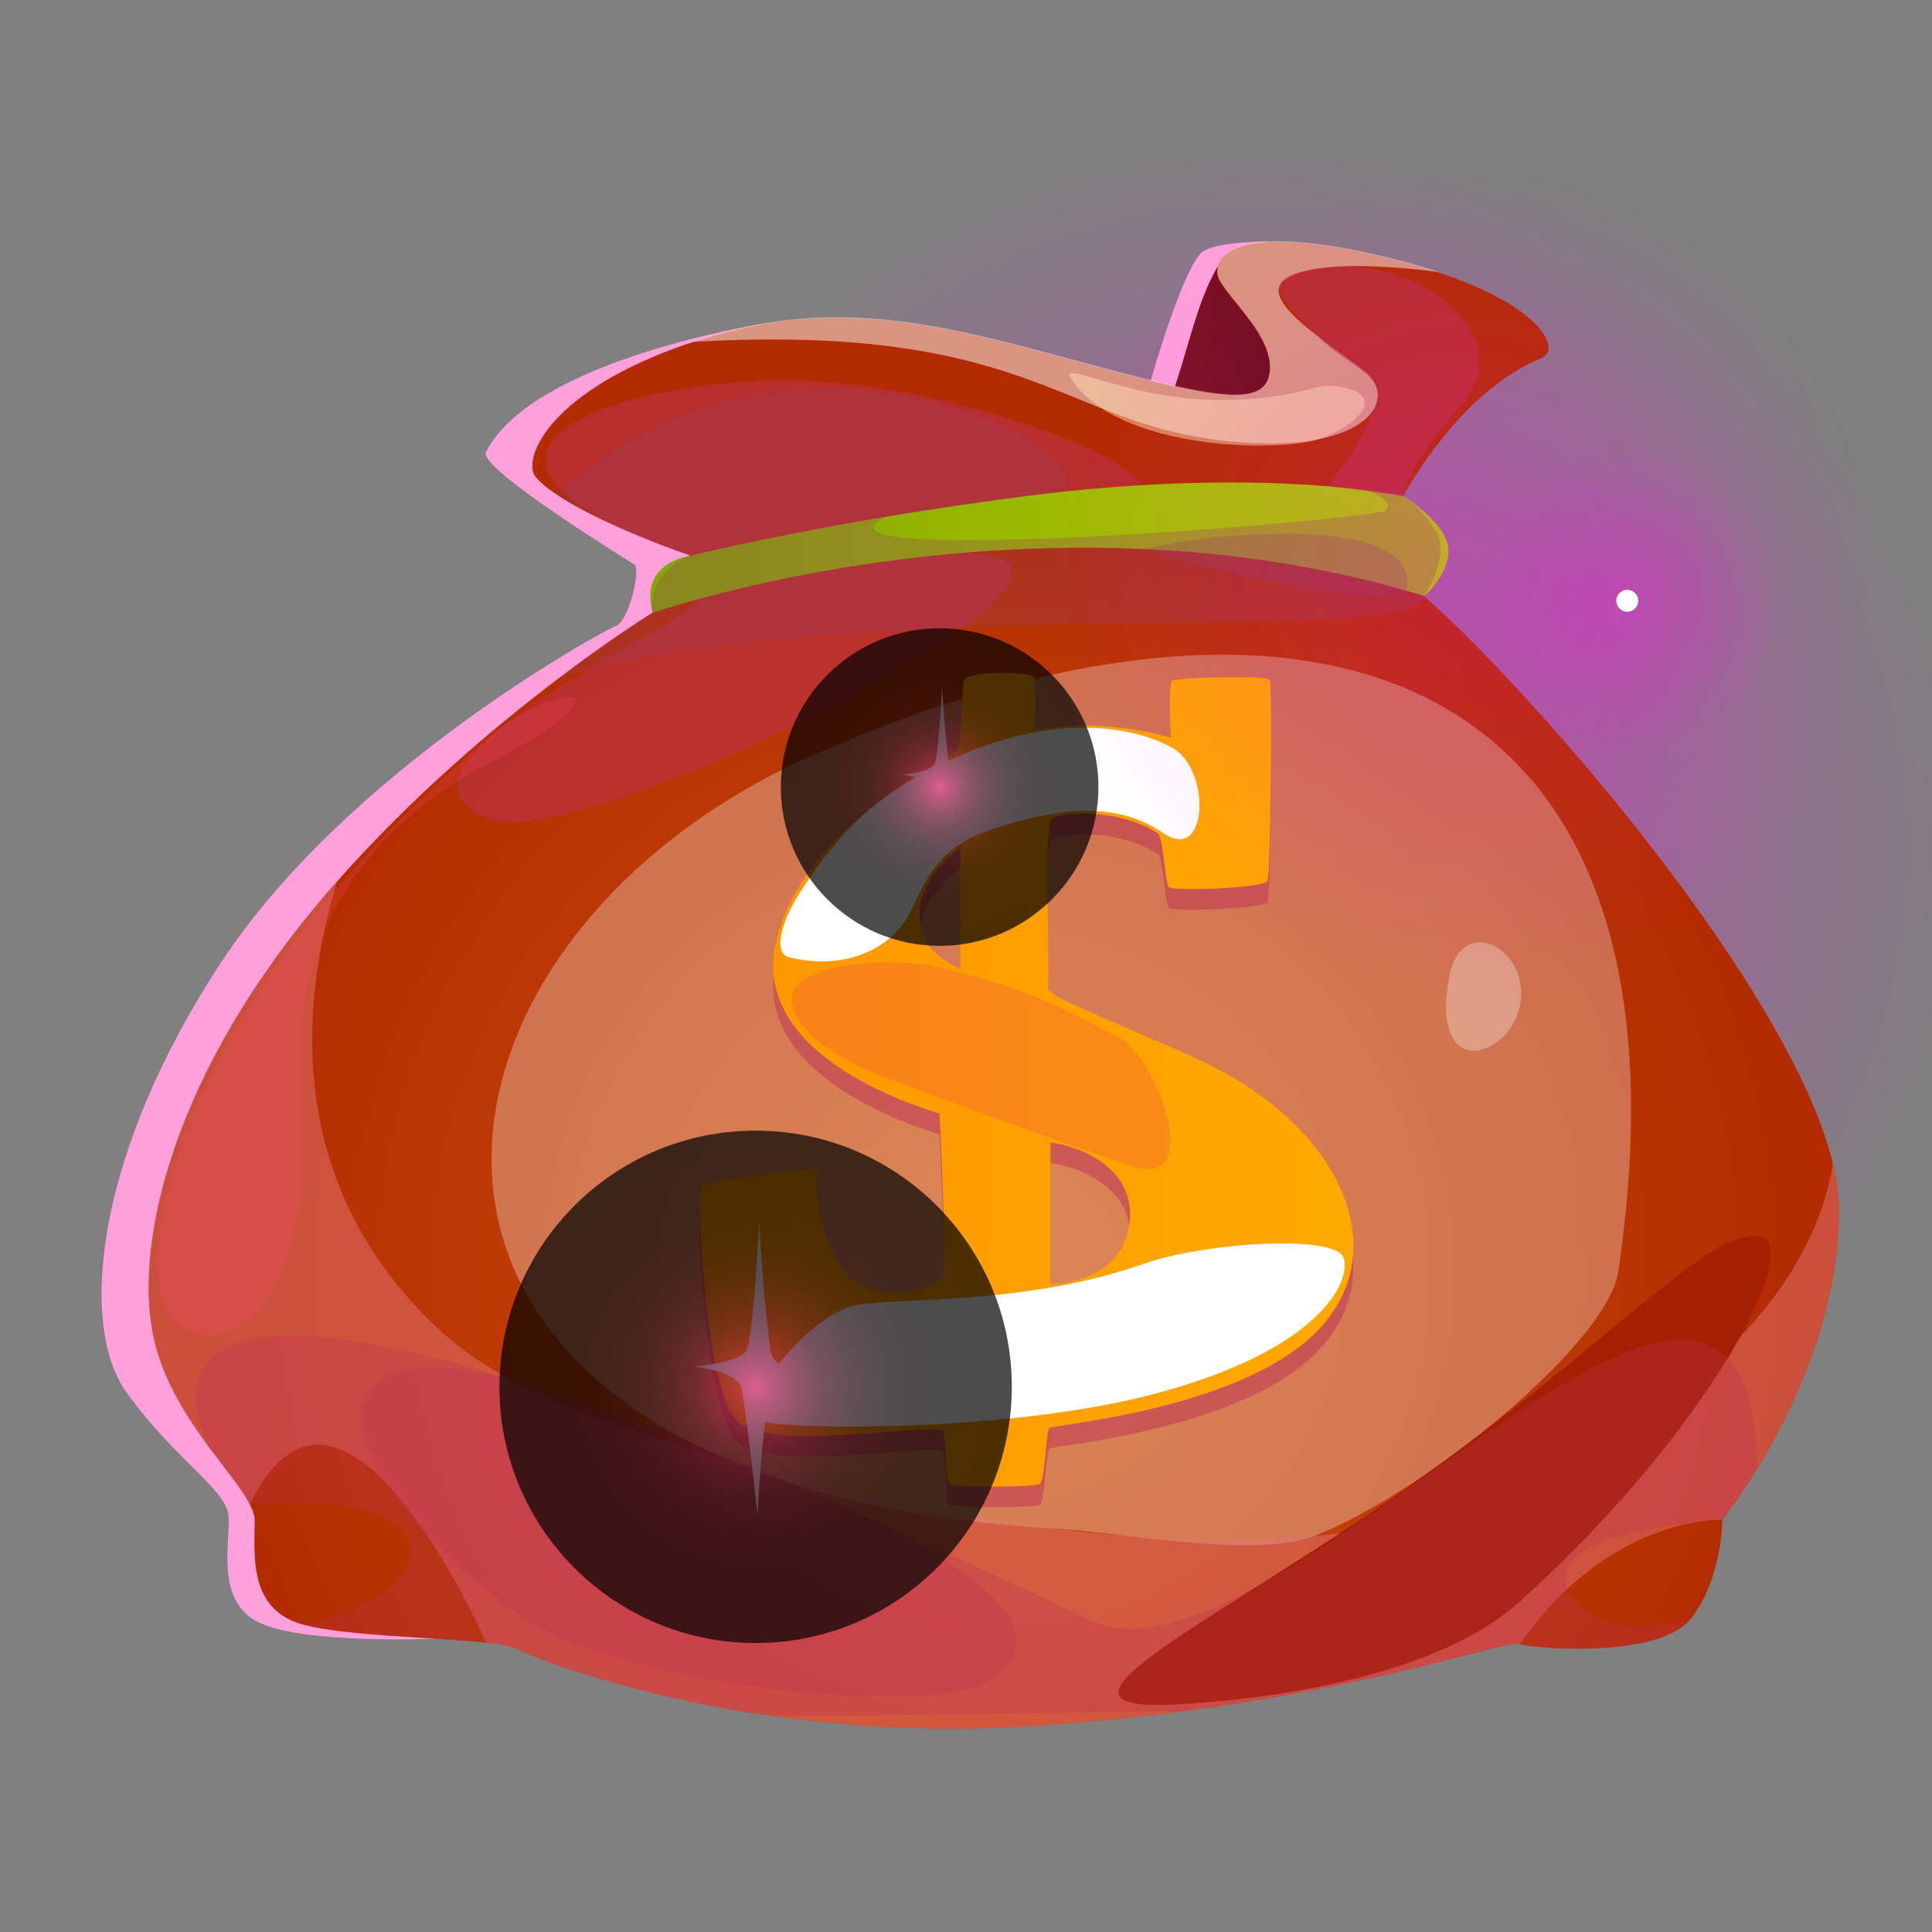<svg width="38" height="38" viewBox="0 0 38 38" fill="none" xmlns="http://www.w3.org/2000/svg">
<rect x="0" y="0" width="38" height="38" fill="#808080" stroke="none"/>
<g clip-path="url(#clip0_432_2393)">
<g clip-path="url(#clip1_432_2393)">
<g opacity="0.5">
<path d="M34.61 26.39C39.991 21.009 39.991 12.285 34.61 6.904C29.229 1.523 20.505 1.523 15.124 6.904C9.743 12.285 9.743 21.009 15.124 26.39C20.505 31.771 29.229 31.771 34.61 26.39Z" fill="url(#paint0_radial_432_2393)" style="mix-blend-mode:screen"/>
</g>
<path d="M15.102 6.351C15.102 6.351 10.506 7.044 9.558 8.89C9.396 9.2 12.264 10.967 12.48 11.105C12.608 11.188 12.372 12.22 12.112 12.313C11.856 12.406 6.842 15.142 4.357 18.918C1.872 22.685 1.543 26.059 2.481 27.375C3.419 28.691 4.451 29.295 4.495 29.811C4.539 30.327 4.215 31.495 5.104 31.918C5.993 32.34 8.546 32.232 8.546 32.232L15.102 6.351Z" fill="#FF9FDB"/>
<path d="M24.929 4.75C24.929 4.75 23.8 4.745 23.599 5.001C23.107 5.614 22.425 8.232 22.425 8.232L23.073 10.005L24.929 4.745V4.75Z" fill="#FF9FDB"/>
<path d="M23.962 5.222C23.279 6.376 23.333 7.869 21.978 10.03L24.738 10.506L25.617 5.654L23.962 5.222Z" fill="url(#paint1_linear_432_2393)"/>
<path d="M34.57 28.873C34.182 29.511 33.877 29.894 33.877 29.894C33.877 29.894 33.877 31.029 33.268 31.824C32.659 32.62 30.268 32.433 29.894 32.34C29.58 32.261 27.316 33.126 23.235 33.661C22.42 33.769 21.531 33.862 20.568 33.931C18.56 34.079 16.748 33.971 15.216 33.755C12.347 33.352 10.471 32.586 10.167 32.433C10.059 32.379 9.848 32.34 9.563 32.311C8.6 32.203 6.862 32.183 5.993 31.962C4.868 31.682 5.01 30.557 5.01 29.914C5.01 29.816 4.976 29.708 4.912 29.585C4.755 29.271 4.421 28.883 4.072 28.411C3.665 27.851 3.233 27.184 3.041 26.388C2.619 24.654 3.277 21.374 6.179 17.863C6.327 17.686 6.474 17.509 6.626 17.342C8.099 15.672 9.715 14.307 10.933 13.384C12.053 12.529 12.834 12.053 12.834 12.053C12.74 11.208 13.585 10.928 13.585 10.928C13.585 10.928 11.817 10.329 10.909 9.7C10.756 9.597 10.629 9.489 10.54 9.386C10.265 9.067 10.727 7.795 13.256 6.857C13.374 6.813 13.497 6.769 13.614 6.734C15.967 5.944 17.804 6.194 20.613 6.955C23.564 7.751 24.875 8.129 24.969 7.328C25.062 6.533 23.937 5.737 23.937 5.359C23.937 4.981 24.404 4.377 27.311 5.079C27.675 5.168 27.999 5.261 28.293 5.359C30.341 6.037 30.72 6.886 30.312 7.048C28.917 7.603 27.91 9.219 27.655 9.656C27.616 9.725 27.591 9.764 27.591 9.764C27.591 9.764 27.964 10 28.249 10.476C28.534 10.953 28.014 11.729 28.014 11.729C30.218 13.673 35.218 19.454 36.048 22.872C36.117 23.157 36.156 23.427 36.166 23.677C36.225 25.755 35.262 27.734 34.565 28.883L34.57 28.873Z" fill="url(#paint2_radial_432_2393)"/>
<g style="mix-blend-mode:soft-light" opacity="0.3">
<path d="M16.036 14.832C7.461 18.599 6.15 29.227 20.878 30.076C22.027 30.14 24.694 30.665 25.867 30.204C28.023 29.359 31.623 26.422 31.829 25.013C33.578 13.226 25.98 10.466 16.036 14.832Z" fill="white"/>
</g>
<g style="mix-blend-mode:multiply" opacity="0.5">
<path d="M13.59 10.928C8.06 9.052 11.621 7.623 15.053 7.486C18.486 7.343 23.461 9.312 22.346 9.877C21.231 10.442 16.684 10.511 19.449 10.933C22.214 11.355 11.468 16.846 9.583 16.095C7.269 15.171 12.377 12.829 13.428 12.058C14.484 11.287 13.59 10.933 13.59 10.933V10.928Z" fill="#BE2F55"/>
</g>
<g style="mix-blend-mode:multiply" opacity="0.5">
<path d="M23.476 21.197C20.78 20.028 20.593 19.979 20.617 19.783C20.642 19.581 20.549 16.703 20.667 16.537C20.785 16.374 21.973 16.281 22.773 16.797C22.877 16.866 22.916 17.759 22.985 17.853C23.053 17.946 24.861 17.877 24.929 17.735C24.998 17.592 25.023 13.88 24.974 13.781C24.929 13.683 23.122 13.732 23.053 13.801C22.985 13.865 23.024 14.729 23.024 14.916C23.024 14.916 21.683 14.503 20.357 14.764C20.357 14.764 20.382 13.831 20.333 13.723C20.288 13.614 18.992 13.6 18.958 13.786C18.909 14.042 18.923 15.053 18.815 15.176C18.712 15.299 15.834 16.625 15.27 18.894C14.71 21.163 18.034 22.169 18.481 22.312C18.481 22.312 18.624 25.106 18.55 25.499C18.501 25.759 16.959 26.25 16.443 25.17C15.928 24.09 16.07 23.387 16.07 23.387C16.07 23.387 13.821 23.623 13.772 23.761C13.723 23.903 13.84 27.768 14.523 28.377C15.201 28.986 18.481 28.352 18.555 28.564C18.624 28.775 18.579 29.526 18.673 29.595C18.766 29.664 20.357 29.664 20.456 29.595C20.549 29.526 20.573 28.564 20.642 28.495C20.711 28.426 24.6 28.122 26.029 26.457C27.459 24.792 26.172 22.381 23.476 21.207V21.197ZM18.884 19.463C18.884 19.463 18.187 19.203 18.098 18.589C17.975 17.7 18.884 17.077 18.884 17.077V19.459V19.463ZM22.209 24.522C22.022 25.671 20.662 25.671 20.662 25.671V22.881C21.177 22.931 22.395 23.373 22.209 24.522Z" fill="#BE2F55"/>
</g>
<path d="M23.476 20.789C20.78 19.621 20.593 19.572 20.617 19.375C20.642 19.174 20.549 16.296 20.667 16.129C20.785 15.967 21.973 15.873 22.773 16.389C22.877 16.458 22.916 17.352 22.985 17.445C23.053 17.538 24.861 17.47 24.929 17.327C24.998 17.185 25.023 13.472 24.974 13.374C24.929 13.276 23.122 13.325 23.053 13.393C22.985 13.457 23.024 14.322 23.024 14.508C23.024 14.508 21.683 14.096 20.357 14.356C20.357 14.356 20.382 13.423 20.333 13.315C20.288 13.207 18.992 13.192 18.958 13.379C18.909 13.634 18.923 14.646 18.815 14.769C18.712 14.891 15.834 16.217 15.27 18.486C14.71 20.755 18.034 21.762 18.481 21.904C18.481 21.904 18.624 24.699 18.55 25.091C18.501 25.352 16.959 25.843 16.443 24.762C15.928 23.682 16.07 22.98 16.07 22.98C16.07 22.98 13.821 23.215 13.772 23.353C13.723 23.495 13.84 27.36 14.523 27.969C15.201 28.578 18.481 27.945 18.555 28.156C18.624 28.367 18.579 29.119 18.673 29.187C18.766 29.256 20.357 29.256 20.456 29.187C20.549 29.119 20.573 28.156 20.642 28.087C20.711 28.018 24.6 27.714 26.029 26.049C27.459 24.384 26.172 21.973 23.476 20.799V20.789ZM18.884 19.056C18.884 19.056 18.187 18.796 18.098 18.182C17.975 17.293 18.884 16.669 18.884 16.669V19.051V19.056ZM22.209 24.114C22.022 25.263 20.662 25.263 20.662 25.263V22.474C21.177 22.523 22.395 22.965 22.209 24.114Z" fill="url(#paint3_linear_432_2393)"/>
<path d="M13.59 10.928C13.59 10.928 12.559 11.046 12.838 12.053C12.838 12.053 20.451 9.406 28.018 11.724C28.018 11.724 28.534 11.272 28.485 10.771C28.436 10.27 27.596 9.754 27.596 9.754C27.596 9.754 24.875 9.16 20.19 9.754C16.369 10.241 13.585 10.928 13.585 10.928H13.59Z" fill="url(#paint4_linear_432_2393)"/>
<g style="mix-blend-mode:soft-light" opacity="0.3">
<path d="M28.505 19.208C28.102 21.354 29.772 20.78 29.909 19.699C30.052 18.624 28.735 17.966 28.505 19.208Z" fill="white"/>
</g>
<g style="mix-blend-mode:soft-light" opacity="0.5">
<path d="M23.864 8.64C20.878 8.252 20.067 6.356 13.619 6.724C15.972 5.934 17.808 6.184 20.618 6.945C23.569 7.741 24.88 8.119 24.974 7.319C25.067 6.523 23.942 5.727 23.942 5.349C23.942 4.971 24.409 4.367 27.316 5.069C27.68 5.158 28.004 5.251 28.298 5.349C27.498 5.251 25.936 5.094 25.303 5.482C24.669 5.87 26.147 6.749 26.85 7.309C27.552 7.869 26.85 9.033 23.864 8.645V8.64Z" fill="white"/>
</g>
<g style="mix-blend-mode:multiply" opacity="0.5">
<path d="M33.877 29.894C33.877 29.894 31.672 29.786 29.894 32.34C29.521 32.247 26.334 33.509 20.568 33.931C14.803 34.354 10.633 32.664 10.167 32.433C10.059 32.379 9.848 32.34 9.563 32.311C9.563 32.311 6.734 25.828 4.912 29.59C4.568 28.912 3.4 27.861 3.041 26.393C2.619 24.659 3.277 21.379 6.179 17.867C6.327 17.691 6.474 17.514 6.626 17.347C5.497 21.172 6.435 23.977 8.453 25.98C9.956 27.473 12.19 28.058 14.479 28.765C19.326 30.258 24.895 30.66 27.557 29.924C33.165 28.367 35.699 25.327 36.048 22.877C36.117 23.161 36.156 23.431 36.166 23.682C36.259 26.913 33.867 29.904 33.867 29.904L33.877 29.894Z" fill="#E37478"/>
</g>
<g style="mix-blend-mode:multiply" opacity="0.3">
<path d="M11.468 27.611C5.339 25.268 6.395 29.231 10.388 31.873C12.308 33.145 18.427 33.838 19.552 32.998C21.997 31.171 13.393 28.348 11.468 27.611Z" fill="#BE2F55"/>
</g>
<path d="M29.87 31.52C33.597 28.18 35.562 24.409 34.57 24.316C33.573 24.222 31.824 26.28 28.009 29.025C24.119 31.824 19.827 33.73 23.24 33.519C25.391 33.386 28.347 32.885 29.87 31.52Z" fill="#A52003"/>
<g style="mix-blend-mode:multiply" opacity="0.3">
<path d="M30.837 31.245C31.289 32.424 33.268 31.824 33.268 31.824C32.659 32.62 30.268 32.433 29.894 32.34C29.58 32.261 27.316 33.126 23.235 33.661C20.559 33.696 17.715 33.735 15.216 33.755C12.348 33.352 10.472 32.586 10.167 32.433C10.059 32.379 9.848 32.34 9.563 32.311C8.6 32.203 6.862 32.183 5.993 31.962C5.993 31.962 8.149 31.505 8.08 30.42C8.011 29.335 4.912 29.585 4.912 29.585C4.755 29.276 4.421 28.883 4.072 28.411L4.107 28.397C4.107 28.397 0.419 21.796 21.443 31.869C25.042 33.592 34.437 21.227 34.565 28.873C34.177 29.511 33.872 29.894 33.872 29.894C33.872 29.894 30.381 30.066 30.828 31.245H30.837Z" fill="#BE2F55"/>
</g>
<g style="mix-blend-mode:soft-light">
<path d="M15.525 18.83C16.787 19.134 17.637 18.511 17.902 17.946C18.344 17.013 18.565 16.596 19.724 16.242C20.883 15.888 21.978 15.765 22.877 16.384C23.77 16.998 23.824 15.127 23.053 14.705C22.282 14.282 20.873 14.076 19.164 14.744C17.19 15.515 16.433 16.497 15.78 17.484C15.377 18.088 15.181 18.747 15.525 18.83Z" fill="white"/>
</g>
<path d="M21.403 14.415C21.747 16.129 23.245 15.019 23.147 14.862C23.053 14.705 21.354 14.184 21.403 14.415Z" fill="white"/>
<g style="mix-blend-mode:multiply" opacity="0.2">
<path d="M17.499 21.227C20.838 22.469 21.423 22.646 22.228 22.926C23.731 23.451 22.773 20.809 21.997 20.397C20.431 19.572 19.871 19.37 18.604 19.056C17.308 18.732 15.726 19.056 15.598 19.503C15.437 20.048 16.144 20.726 17.504 21.231L17.499 21.227Z" fill="#E02774"/>
</g>
<g style="mix-blend-mode:soft-light">
<path d="M22.498 24.856C20.19 25.671 17.794 25.509 16.841 25.671C15.888 25.833 14.332 27.827 15.039 27.969C15.834 28.131 19.896 28.136 22.597 27.444C25.951 26.584 26.589 25.204 26.427 24.738C26.265 24.271 23.682 24.438 22.503 24.856H22.498Z" fill="white"/>
</g>
<g style="mix-blend-mode:multiply" opacity="0.3">
<path d="M28.018 11.724C28.018 11.724 28.254 12.077 25.931 12.19C23.613 12.308 14.376 12.087 10.933 13.379C12.053 12.524 12.834 12.048 12.834 12.048C12.74 11.203 13.585 10.923 13.585 10.923C13.585 10.923 11.817 10.324 10.909 9.696C10.958 9.676 11.012 9.681 11.051 9.642C16.026 5.236 22.636 9.435 20.632 9.7C18.874 9.931 17.421 10.162 17.421 10.162C15.382 11.184 27.076 10.221 27.262 10.034C27.449 9.848 26.889 9.642 26.889 9.642H27.655C27.616 9.71 27.591 9.75 27.591 9.75C27.591 9.75 27.964 9.985 28.249 10.462C28.534 10.938 28.014 11.714 28.014 11.714L28.018 11.724Z" fill="#963B66"/>
</g>
<g style="mix-blend-mode:multiply" opacity="0.5">
<path d="M27.061 7.967C26.756 8.851 26.054 9.563 26.162 9.568C26.27 9.578 27.596 9.754 27.596 9.754C27.596 9.754 27.601 9.258 28.745 7.967C29.89 6.675 28.072 5.123 26.245 5.251C24.419 5.374 25.327 6.022 25.941 6.636C26.555 7.25 27.267 7.353 27.056 7.972L27.061 7.967Z" fill="#BE2F55"/>
</g>
<path opacity="0.2" d="M9.592 14.523C4.234 19.134 2.835 23.373 3.164 25.44C3.385 26.84 6.223 26.933 5.904 21.821C5.806 20.23 5.762 17.008 9.676 14.98C12.593 13.467 11.031 13.29 9.592 14.523Z" fill="#FF4A70"/>
<g style="mix-blend-mode:soft-light" opacity="0.5">
<path d="M21.084 7.476C22.061 8.895 25.253 8.89 25.966 8.63C26.683 8.37 27.208 7.849 26.521 7.643C25.828 7.436 25.725 7.883 23.908 7.864C22.091 7.844 20.775 7.024 21.084 7.476Z" fill="#FFE0B3"/>
</g>
<g style="mix-blend-mode:multiply" opacity="0.3">
<path d="M27.675 11.542C27.866 9.828 22.351 10.717 22.548 10.82C22.901 11.007 27.601 12.156 27.675 11.542Z" fill="#963B66"/>
</g>
<path d="M14.931 24.06C14.931 24.06 14.818 26.363 14.675 26.57C14.489 26.83 13.634 26.874 13.634 26.874C13.634 26.874 14.528 26.972 14.587 27.306C14.705 27.979 14.901 29.821 14.901 29.821C14.901 29.821 14.97 28.141 15.132 27.572C15.186 27.39 16.095 27.164 16.095 27.164C16.095 27.164 15.211 27.026 15.147 26.53C14.99 25.273 14.935 24.055 14.935 24.055L14.931 24.06Z" fill="white"/>
<path style="mix-blend-mode:screen" opacity="0.7" d="M14.862 32.316C17.645 32.316 19.901 30.06 19.901 27.277C19.901 24.494 17.645 22.238 14.862 22.238C12.079 22.238 9.823 24.494 9.823 27.277C9.823 30.06 12.079 32.316 14.862 32.316Z" fill="url(#paint5_radial_432_2393)"/>
<path d="M18.53 13.487C18.53 13.487 18.462 14.916 18.373 15.044C18.255 15.206 17.725 15.235 17.725 15.235C17.725 15.235 18.28 15.294 18.314 15.505C18.388 15.923 18.511 17.067 18.511 17.067C18.511 17.067 18.555 16.026 18.653 15.672C18.688 15.559 19.247 15.417 19.247 15.417C19.247 15.417 18.697 15.328 18.663 15.024C18.565 14.248 18.53 13.492 18.53 13.492V13.487Z" fill="white"/>
<path style="mix-blend-mode:screen" opacity="0.7" d="M21.605 15.481C21.605 17.204 20.205 18.604 18.481 18.604C16.758 18.604 15.358 17.204 15.358 15.481C15.358 13.757 16.758 12.357 18.481 12.357C20.205 12.357 21.605 13.757 21.605 15.481Z" fill="url(#paint6_radial_432_2393)"/>
<g opacity="0.2">
<path d="M28.77 19.611C33.278 19.611 36.932 15.957 36.932 11.449C36.932 6.941 33.278 3.287 28.77 3.287C24.262 3.287 20.608 6.941 20.608 11.449C20.608 15.957 24.262 19.611 28.77 19.611Z" fill="url(#paint7_radial_432_2393)" style="mix-blend-mode:screen"/>
</g>
<g opacity="0.3">
<path d="M35.012 11.817C35.012 13.477 33.666 14.823 32.006 14.823C30.346 14.823 29.001 13.477 29.001 11.817C29.001 10.157 30.346 8.812 32.006 8.812C33.666 8.812 35.012 10.157 35.012 11.817Z" fill="url(#paint8_radial_432_2393)" style="mix-blend-mode:screen"/>
</g>
<path d="M32.222 11.817C32.222 11.935 32.124 12.033 32.006 12.033C31.888 12.033 31.79 11.935 31.79 11.817C31.79 11.699 31.888 11.601 32.006 11.601C32.124 11.601 32.222 11.699 32.222 11.817Z" fill="white"/>
</g>
</g>
<defs>
<radialGradient id="paint0_radial_432_2393" cx="0" cy="0" r="1" gradientUnits="userSpaceOnUse" gradientTransform="translate(24.867 16.647) rotate(-45) scale(13.779)">
<stop stop-color="#FF0EE7"/>
<stop offset="1" stop-color="#FF0EE7" stop-opacity="0"/>
</radialGradient>
<linearGradient id="paint1_linear_432_2393" x1="21.983" y1="7.864" x2="25.617" y2="7.864" gradientUnits="userSpaceOnUse">
<stop stop-color="#8A1329"/>
<stop offset="1" stop-color="#660E18"/>
</linearGradient>
<radialGradient id="paint2_radial_432_2393" cx="0" cy="0" r="1" gradientUnits="userSpaceOnUse" gradientTransform="translate(19.635 25.062) scale(15.548)">
<stop stop-color="#CE5411"/>
<stop offset="1" stop-color="#B42B00"/>
</radialGradient>
<linearGradient id="paint3_linear_432_2393" x1="13.767" y1="21.227" x2="26.619" y2="21.227" gradientUnits="userSpaceOnUse">
<stop stop-color="#FF9600"/>
<stop offset="1" stop-color="#FFA900"/>
</linearGradient>
<linearGradient id="paint4_linear_432_2393" x1="12.789" y1="10.771" x2="28.49" y2="10.771" gradientUnits="userSpaceOnUse">
<stop stop-color="#84A600"/>
<stop offset="1" stop-color="#B5CE00"/>
</linearGradient>
<radialGradient id="paint5_radial_432_2393" cx="0" cy="0" r="1" gradientUnits="userSpaceOnUse" gradientTransform="translate(14.862 27.277) scale(5.039)">
<stop stop-color="#D01C5C"/>
<stop offset="0.05" stop-color="#A9164B"/>
<stop offset="0.12" stop-color="#811139"/>
<stop offset="0.19" stop-color="#5E0C29"/>
<stop offset="0.26" stop-color="#41081C"/>
<stop offset="0.35" stop-color="#290512"/>
<stop offset="0.44" stop-color="#16030A"/>
<stop offset="0.55" stop-color="#090104"/>
<stop offset="0.7" stop-color="#020000"/>
<stop offset="1"/>
</radialGradient>
<radialGradient id="paint6_radial_432_2393" cx="0" cy="0" r="1" gradientUnits="userSpaceOnUse" gradientTransform="translate(18.486 15.481) scale(3.123)">
<stop stop-color="#D01C5C"/>
<stop offset="0.05" stop-color="#A9164B"/>
<stop offset="0.12" stop-color="#811139"/>
<stop offset="0.19" stop-color="#5E0C29"/>
<stop offset="0.26" stop-color="#41081C"/>
<stop offset="0.35" stop-color="#290512"/>
<stop offset="0.44" stop-color="#16030A"/>
<stop offset="0.55" stop-color="#090104"/>
<stop offset="0.7" stop-color="#020000"/>
<stop offset="1"/>
</radialGradient>
<radialGradient id="paint7_radial_432_2393" cx="0" cy="0" r="1" gradientUnits="userSpaceOnUse" gradientTransform="translate(28.77 11.449) scale(8.162)">
<stop stop-color="#FF0EE7"/>
<stop offset="1" stop-color="#FF0EE7" stop-opacity="0"/>
</radialGradient>
<radialGradient id="paint8_radial_432_2393" cx="0" cy="0" r="1" gradientUnits="userSpaceOnUse" gradientTransform="translate(32.006 11.817) scale(3.006)">
<stop stop-color="#FF0EE7"/>
<stop offset="1" stop-color="#FF0EE7" stop-opacity="0"/>
</radialGradient>
<clipPath id="clip0_432_2393">
<rect width="38" height="38" fill="white"/>
</clipPath>
<clipPath id="clip1_432_2393">
<rect width="38.748" height="32" fill="white" transform="translate(2 2)"/>
</clipPath>
</defs>
</svg>
